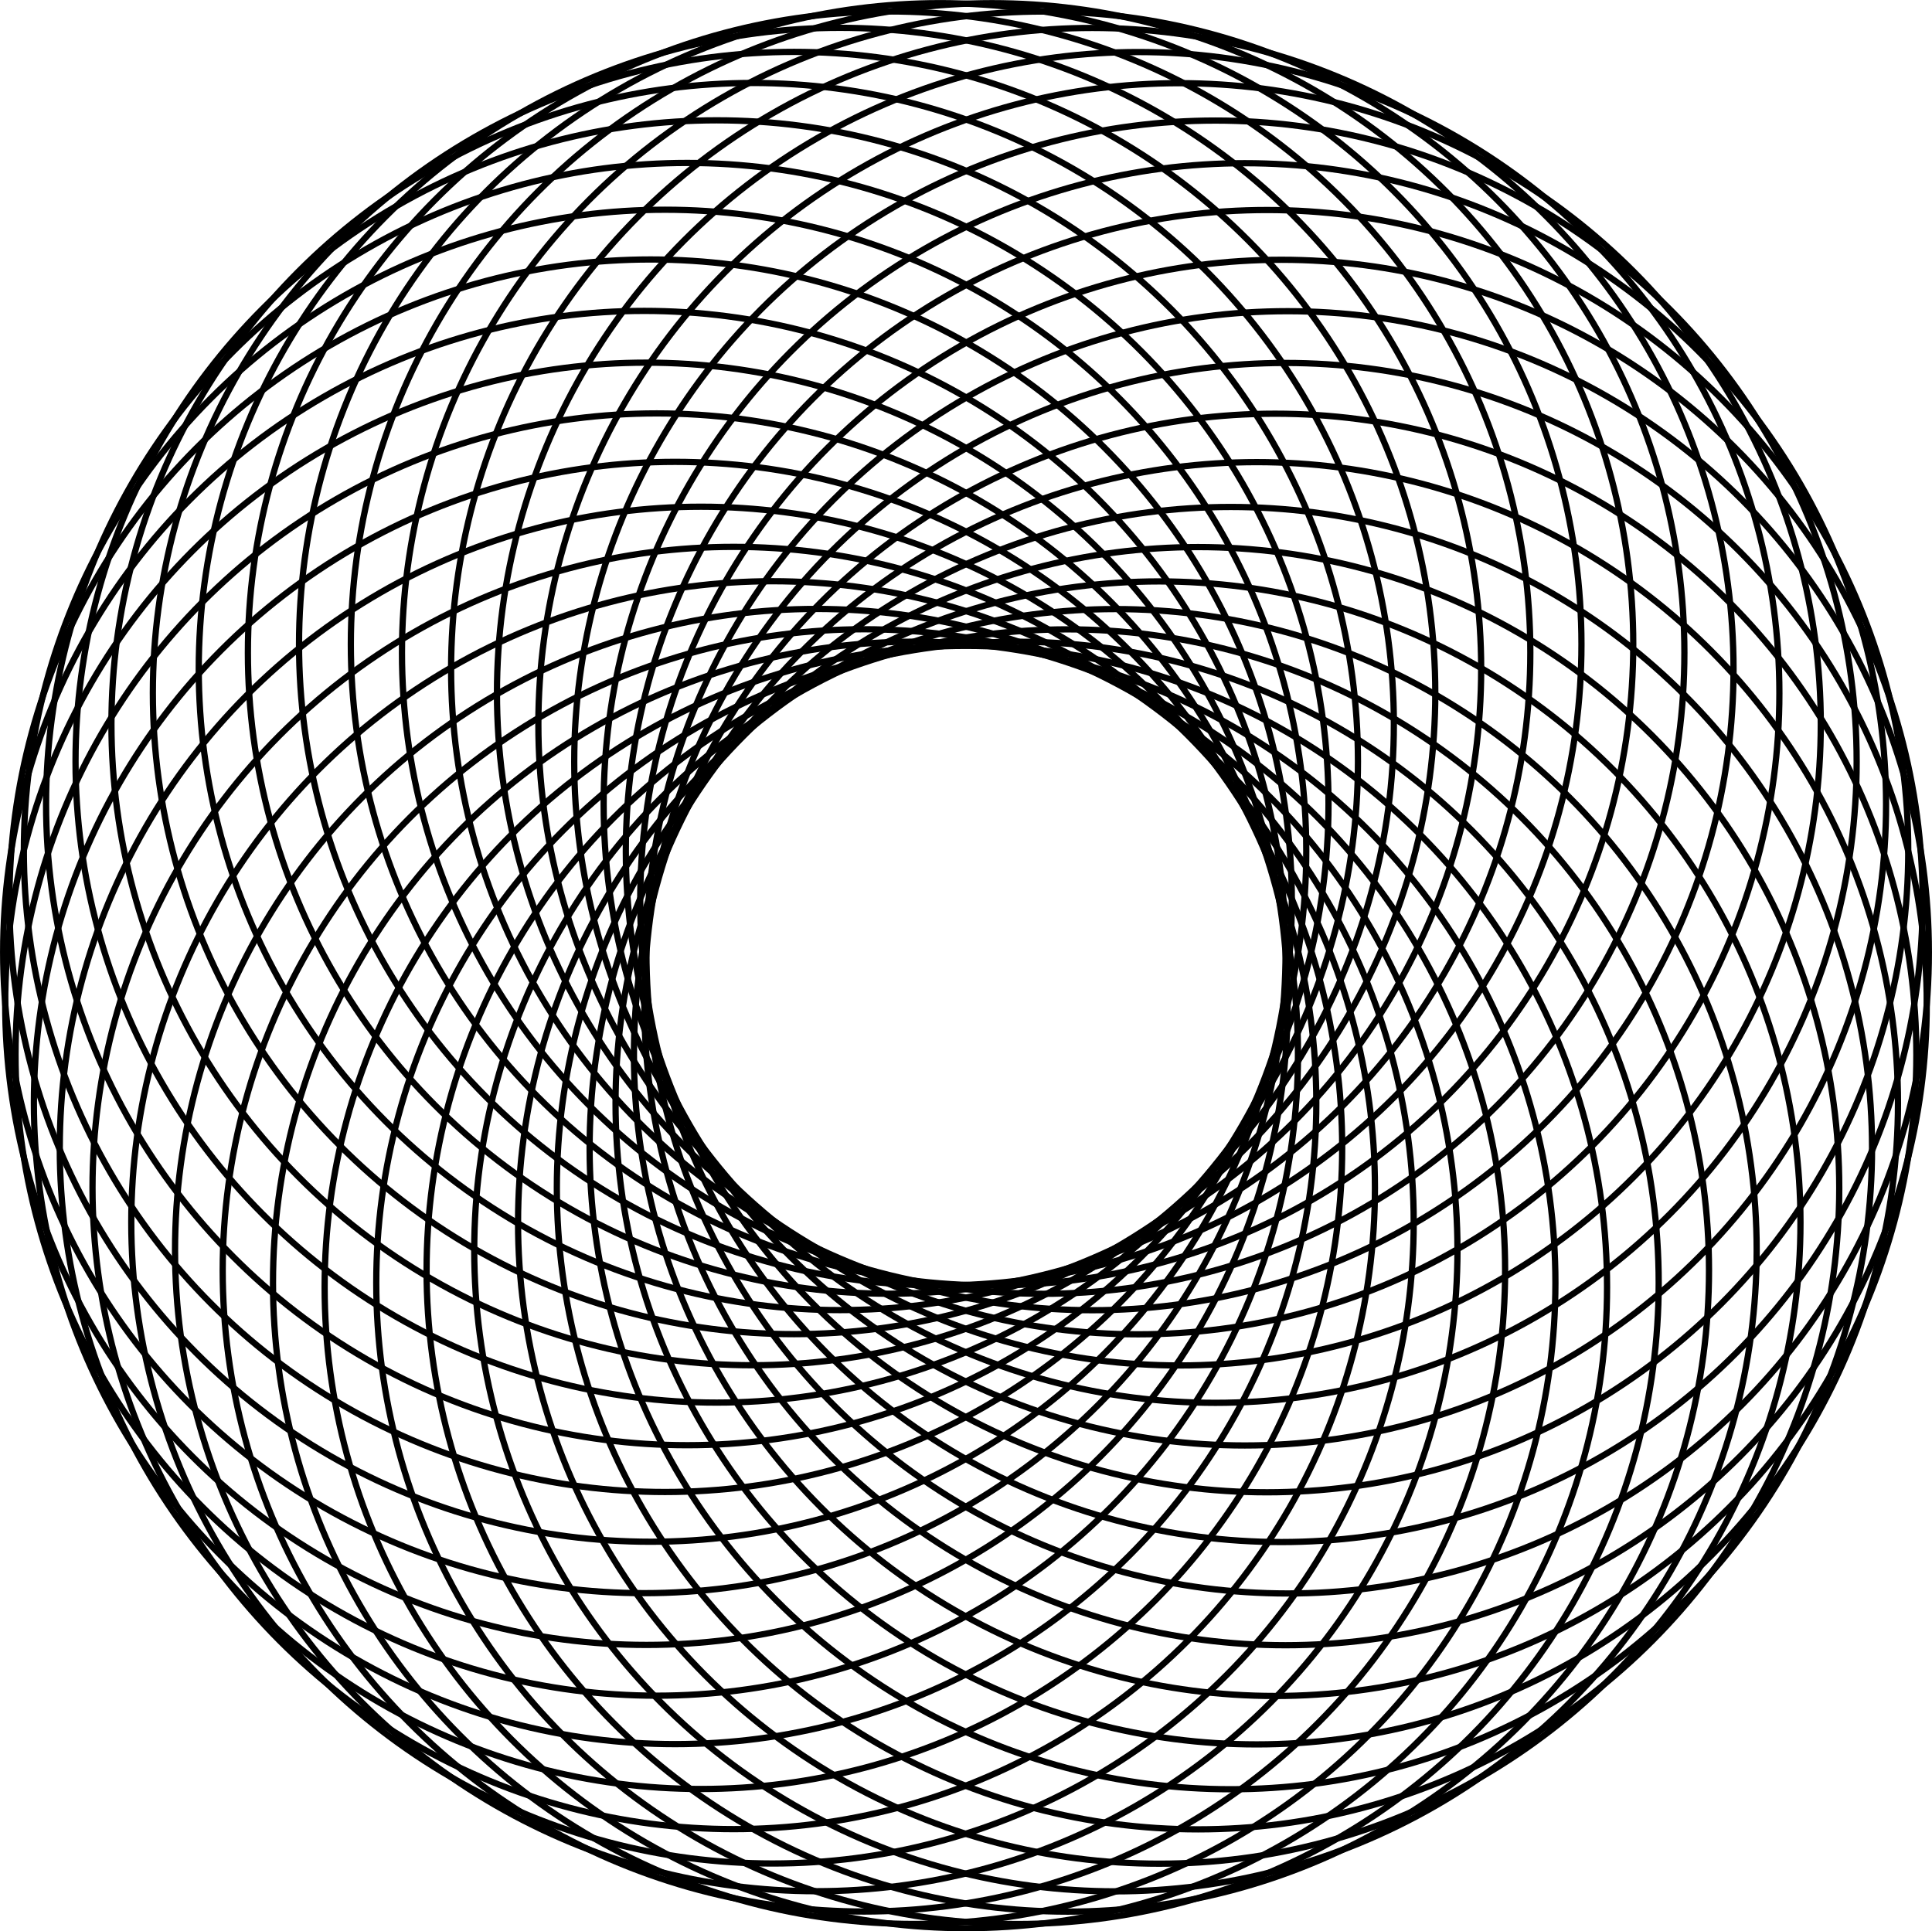 <svg id="f8333c21-e5f2-484f-9e48-90f2e89c5a19" data-name="Layer 1" xmlns="http://www.w3.org/2000/svg" viewBox="0 0 617.238 617.08"><defs><style>.be55bc6f-cd35-4e30-9fb7-d3d6a39eb2ad{fill:none;stroke:#000;stroke-miterlimit:10;stroke-width:2px;}</style></defs><circle class="be55bc6f-cd35-4e30-9fb7-d3d6a39eb2ad" cx="240.456" cy="231.368" r="204.855"/><circle class="be55bc6f-cd35-4e30-9fb7-d3d6a39eb2ad" cx="253.692" cy="221.432" r="204.855"/><circle class="be55bc6f-cd35-4e30-9fb7-d3d6a39eb2ad" cx="268.351" cy="213.747" r="204.855"/><circle class="be55bc6f-cd35-4e30-9fb7-d3d6a39eb2ad" cx="284.053" cy="208.513" r="204.855"/><circle class="be55bc6f-cd35-4e30-9fb7-d3d6a39eb2ad" cx="300.391" cy="205.866" r="204.855"/><circle class="be55bc6f-cd35-4e30-9fb7-d3d6a39eb2ad" cx="316.942" cy="205.874" r="204.855"/><circle class="be55bc6f-cd35-4e30-9fb7-d3d6a39eb2ad" cx="333.277" cy="208.537" r="204.855"/><circle class="be55bc6f-cd35-4e30-9fb7-d3d6a39eb2ad" cx="348.974" cy="213.785" r="204.855"/><circle class="be55bc6f-cd35-4e30-9fb7-d3d6a39eb2ad" cx="363.625" cy="221.484" r="204.855"/><circle class="be55bc6f-cd35-4e30-9fb7-d3d6a39eb2ad" cx="376.852" cy="231.433" r="204.855"/><circle class="be55bc6f-cd35-4e30-9fb7-d3d6a39eb2ad" cx="388.312" cy="243.375" r="204.855"/><circle class="be55bc6f-cd35-4e30-9fb7-d3d6a39eb2ad" cx="397.707" cy="257.001" r="204.855"/><circle class="be55bc6f-cd35-4e30-9fb7-d3d6a39eb2ad" cx="404.796" cy="271.958" r="204.855"/><circle class="be55bc6f-cd35-4e30-9fb7-d3d6a39eb2ad" cx="409.393" cy="287.857" r="204.855"/><circle class="be55bc6f-cd35-4e30-9fb7-d3d6a39eb2ad" cx="411.38" cy="304.288" r="204.855"/><circle class="be55bc6f-cd35-4e30-9fb7-d3d6a39eb2ad" cx="410.706" cy="320.825" r="204.855"/><circle class="be55bc6f-cd35-4e30-9fb7-d3d6a39eb2ad" cx="407.386" cy="337.041" r="204.855"/><circle class="be55bc6f-cd35-4e30-9fb7-d3d6a39eb2ad" cx="401.511" cy="352.513" r="204.855"/><circle class="be55bc6f-cd35-4e30-9fb7-d3d6a39eb2ad" cx="393.228" cy="366.843" r="204.855"/><circle class="be55bc6f-cd35-4e30-9fb7-d3d6a39eb2ad" cx="382.754" cy="379.658" r="204.855"/><circle class="be55bc6f-cd35-4e30-9fb7-d3d6a39eb2ad" cx="370.362" cy="390.627" r="204.855"/><circle class="be55bc6f-cd35-4e30-9fb7-d3d6a39eb2ad" cx="356.368" cy="399.467" r="204.855"/><circle class="be55bc6f-cd35-4e30-9fb7-d3d6a39eb2ad" cx="341.139" cy="405.947" r="204.855"/><circle class="be55bc6f-cd35-4e30-9fb7-d3d6a39eb2ad" cx="325.066" cy="409.901" r="204.855"/><circle class="be55bc6f-cd35-4e30-9fb7-d3d6a39eb2ad" cx="308.568" cy="411.225" r="204.855"/><circle class="be55bc6f-cd35-4e30-9fb7-d3d6a39eb2ad" cx="292.071" cy="409.885" r="204.855"/><circle class="be55bc6f-cd35-4e30-9fb7-d3d6a39eb2ad" cx="276.003" cy="405.915" r="204.855"/><circle class="be55bc6f-cd35-4e30-9fb7-d3d6a39eb2ad" cx="260.78" cy="399.422" r="204.855"/><circle class="be55bc6f-cd35-4e30-9fb7-d3d6a39eb2ad" cx="246.796" cy="390.57" r="204.855"/><circle class="be55bc6f-cd35-4e30-9fb7-d3d6a39eb2ad" cx="234.412" cy="379.587" r="204.855"/><circle class="be55bc6f-cd35-4e30-9fb7-d3d6a39eb2ad" cx="223.95" cy="366.762" r="204.855"/><circle class="be55bc6f-cd35-4e30-9fb7-d3d6a39eb2ad" cx="215.682" cy="352.425" r="204.855"/><circle class="be55bc6f-cd35-4e30-9fb7-d3d6a39eb2ad" cx="209.82" cy="336.946" r="204.855"/><circle class="be55bc6f-cd35-4e30-9fb7-d3d6a39eb2ad" cx="206.517" cy="320.728" r="204.855"/><circle class="be55bc6f-cd35-4e30-9fb7-d3d6a39eb2ad" cx="205.859" cy="304.19" r="204.855"/><circle class="be55bc6f-cd35-4e30-9fb7-d3d6a39eb2ad" cx="207.862" cy="287.761" r="204.855"/><circle class="be55bc6f-cd35-4e30-9fb7-d3d6a39eb2ad" cx="212.474" cy="271.866" r="204.855"/><circle class="be55bc6f-cd35-4e30-9fb7-d3d6a39eb2ad" cx="219.576" cy="256.915" r="204.855"/><circle class="be55bc6f-cd35-4e30-9fb7-d3d6a39eb2ad" cx="228.985" cy="243.3" r="204.855"/></svg>